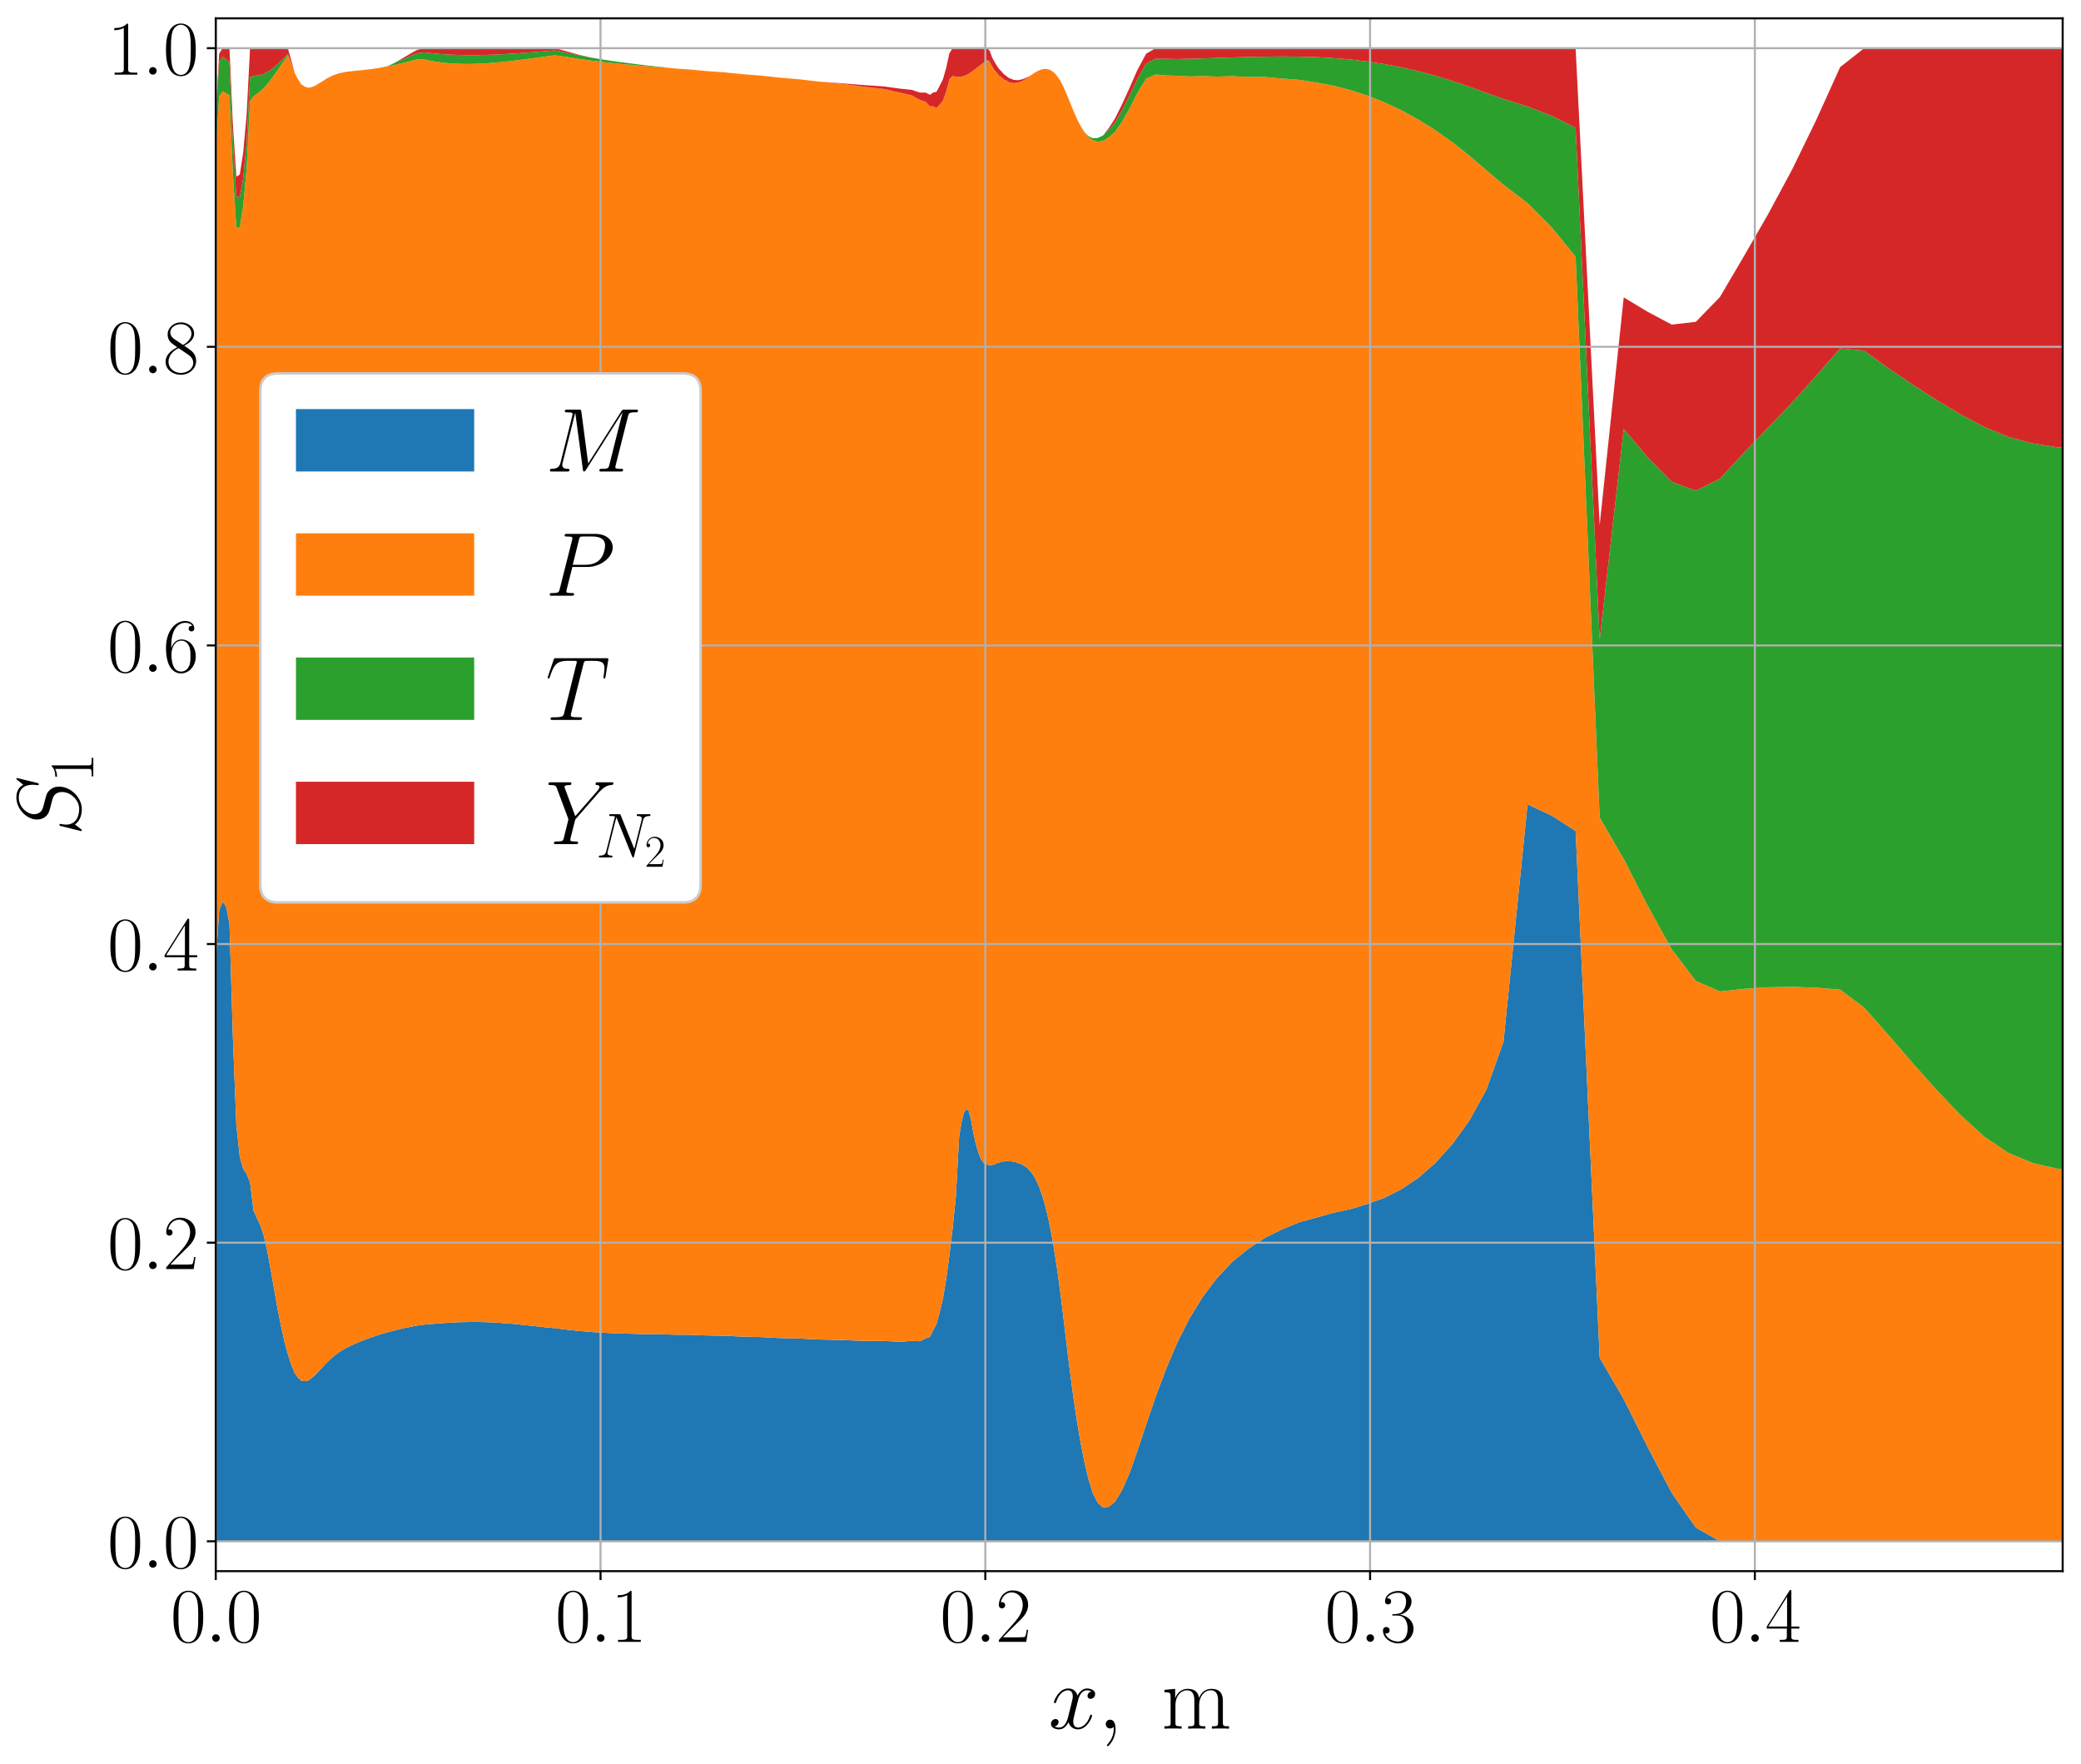 <?xml version="1.0" encoding="utf-8" standalone="no"?>
<!DOCTYPE svg PUBLIC "-//W3C//DTD SVG 1.1//EN"
  "http://www.w3.org/Graphics/SVG/1.1/DTD/svg11.dtd">
<svg xmlns:xlink="http://www.w3.org/1999/xlink" width="817.341pt" height="692.806pt" viewBox="0 0 817.341 692.806" xmlns="http://www.w3.org/2000/svg" version="1.1">
 <defs>
  <style type="text/css">*{stroke-linejoin: round; stroke-linecap: butt}</style>
 </defs>
 <g id="figure_1">
  <g id="patch_1">
   <path d="M 0 692.806 
L 817.341 692.806 
L 817.341 0 
L 0 0 
z
" style="fill: #ffffff"/>
  </g>
  <g id="axes_1">
   <g id="patch_2">
    <path d="M 84.741 617.04 
L 810.141 617.04 
L 810.141 7.2 
L 84.741 7.2 
z
" style="fill: #ffffff"/>
   </g>
   <g id="PolyCollection_1">
    <path d="M 9.178 602.845 
L 9.178 605.312 
L 29.717 605.312 
L 44.711 605.312 
L 55.657 605.312 
L 63.648 605.312 
L 69.482 605.312 
L 73.741 605.312 
L 76.852 605.312 
L 79.125 605.312 
L 80.785 605.312 
L 82.111 605.312 
L 83.426 605.312 
L 84.741 605.312 
L 86.088 605.312 
L 87.435 605.312 
L 88.782 605.312 
L 90.13 605.312 
L 91.477 605.312 
L 92.824 605.312 
L 94.171 605.312 
L 95.519 605.312 
L 96.866 605.312 
L 98.213 605.312 
L 99.56 605.312 
L 100.908 605.312 
L 102.255 605.312 
L 103.602 605.312 
L 104.949 605.312 
L 106.297 605.312 
L 107.644 605.312 
L 108.991 605.312 
L 110.339 605.312 
L 111.686 605.312 
L 113.033 605.312 
L 114.38 605.312 
L 115.728 605.312 
L 117.075 605.312 
L 118.422 605.312 
L 119.769 605.312 
L 121.117 605.312 
L 122.464 605.312 
L 123.811 605.312 
L 125.158 605.312 
L 126.506 605.312 
L 127.853 605.312 
L 129.2 605.312 
L 130.547 605.312 
L 131.895 605.312 
L 133.276 605.312 
L 134.706 605.312 
L 136.188 605.312 
L 137.725 605.312 
L 139.318 605.312 
L 140.971 605.312 
L 142.684 605.312 
L 144.461 605.312 
L 146.303 605.312 
L 148.213 605.312 
L 150.192 605.312 
L 152.243 605.312 
L 154.37 605.312 
L 156.577 605.312 
L 158.863 605.312 
L 161.234 605.312 
L 163.693 605.312 
L 166.241 605.312 
L 168.884 605.312 
L 171.623 605.312 
L 174.463 605.312 
L 177.409 605.312 
L 180.463 605.312 
L 183.628 605.312 
L 186.911 605.312 
L 190.314 605.312 
L 193.843 605.312 
L 197.501 605.312 
L 201.294 605.312 
L 205.227 605.312 
L 209.305 605.312 
L 213.532 605.312 
L 217.916 605.312 
L 222.461 605.312 
L 227.174 605.312 
L 232.06 605.312 
L 237.126 605.312 
L 242.379 605.312 
L 247.825 605.312 
L 253.443 605.312 
L 259.223 605.312 
L 265.216 605.312 
L 271.43 605.312 
L 277.873 605.312 
L 284.553 605.312 
L 291.48 605.312 
L 298.662 605.312 
L 306.108 605.312 
L 313.83 605.312 
L 321.836 605.312 
L 330.137 605.312 
L 338.744 605.312 
L 347.241 605.312 
L 353.582 605.312 
L 358.098 605.312 
L 361.315 605.312 
L 363.606 605.312 
L 365.239 605.312 
L 366.523 605.312 
L 367.795 605.312 
L 369.068 605.312 
L 370.34 605.312 
L 371.612 605.312 
L 372.885 605.312 
L 374.157 605.312 
L 375.43 605.312 
L 376.702 605.312 
L 377.63 605.312 
L 378.558 605.312 
L 379.486 605.312 
L 380.414 605.312 
L 381.341 605.312 
L 382.269 605.312 
L 383.197 605.312 
L 384.125 605.312 
L 385.053 605.312 
L 385.981 605.312 
L 386.909 605.312 
L 387.837 605.312 
L 388.765 605.312 
L 389.693 605.312 
L 390.62 605.312 
L 391.548 605.312 
L 392.476 605.312 
L 393.404 605.312 
L 394.332 605.312 
L 395.26 605.312 
L 396.188 605.312 
L 397.116 605.312 
L 398.044 605.312 
L 398.971 605.312 
L 399.899 605.312 
L 400.827 605.312 
L 401.755 605.312 
L 402.683 605.312 
L 403.611 605.312 
L 404.539 605.312 
L 405.467 605.312 
L 406.395 605.312 
L 407.323 605.312 
L 408.25 605.312 
L 409.178 605.312 
L 410.106 605.312 
L 411.034 605.312 
L 411.962 605.312 
L 412.89 605.312 
L 413.818 605.312 
L 414.746 605.312 
L 415.674 605.312 
L 416.601 605.312 
L 417.529 605.312 
L 418.467 605.312 
L 419.462 605.312 
L 420.545 605.312 
L 421.713 605.312 
L 422.981 605.312 
L 424.358 605.312 
L 425.85 605.312 
L 427.469 605.312 
L 429.23 605.312 
L 431.144 605.312 
L 433.225 605.312 
L 435.488 605.312 
L 437.951 605.312 
L 440.632 605.312 
L 443.549 605.312 
L 446.722 605.312 
L 450.174 605.312 
L 453.926 605.312 
L 458.003 605.312 
L 462.426 605.312 
L 467.217 605.312 
L 472.396 605.312 
L 477.975 605.312 
L 483.958 605.312 
L 490.325 605.312 
L 496.978 605.312 
L 503.659 605.312 
L 510.34 605.312 
L 517.021 605.312 
L 523.702 605.312 
L 530.383 605.312 
L 537.063 605.312 
L 543.744 605.312 
L 550.425 605.312 
L 557.106 605.312 
L 563.787 605.312 
L 570.468 605.312 
L 577.148 605.312 
L 583.829 605.312 
L 590.51 605.312 
L 599.955 605.312 
L 609.401 605.312 
L 618.846 605.312 
L 628.291 605.312 
L 637.737 605.312 
L 647.182 605.312 
L 656.627 605.312 
L 666.073 605.312 
L 675.518 605.312 
L 684.963 605.312 
L 694.409 605.312 
L 703.854 605.312 
L 713.299 605.312 
L 722.744 605.312 
L 732.19 605.312 
L 741.635 605.312 
L 751.08 605.312 
L 760.526 605.312 
L 769.971 605.312 
L 779.416 605.312 
L 788.862 605.312 
L 798.307 605.312 
L 807.752 605.312 
L 817.198 605.312 
L 817.198 605.312 
L 817.198 605.312 
L 807.752 605.312 
L 798.307 605.312 
L 788.862 605.312 
L 779.416 605.312 
L 769.971 605.312 
L 760.526 605.312 
L 751.08 605.312 
L 741.635 605.312 
L 732.19 605.312 
L 722.744 605.312 
L 713.299 605.312 
L 703.854 605.312 
L 694.409 605.312 
L 684.963 605.312 
L 675.518 605.312 
L 666.073 599.949 
L 656.627 586.364 
L 647.182 568.354 
L 637.737 549.477 
L 628.291 533.179 
L 618.846 326.341 
L 609.401 320.28 
L 599.955 315.891 
L 590.51 409.109 
L 583.829 427.849 
L 577.148 439.995 
L 570.468 449.271 
L 563.787 456.687 
L 557.106 462.532 
L 550.425 467.026 
L 543.744 470.422 
L 537.063 472.827 
L 530.383 474.861 
L 523.702 476.289 
L 517.021 478.177 
L 510.34 479.985 
L 503.659 482.76 
L 496.978 486.024 
L 490.325 490.425 
L 483.958 495.58 
L 477.975 501.934 
L 472.396 509.272 
L 467.217 517.717 
L 462.426 527.172 
L 458.003 537.581 
L 453.926 548.421 
L 450.174 559.419 
L 446.722 569.808 
L 443.549 578.774 
L 440.632 585.327 
L 437.951 589.752 
L 435.488 591.771 
L 433.225 592.044 
L 431.144 590.168 
L 429.23 586.432 
L 427.469 580.756 
L 425.85 573.858 
L 424.358 566.2 
L 422.981 558.092 
L 421.713 549.634 
L 420.545 541 
L 419.462 532.437 
L 418.467 524.137 
L 417.529 516.224 
L 416.601 508.793 
L 415.674 501.825 
L 414.746 495.419 
L 413.818 489.571 
L 412.89 484.334 
L 411.962 479.673 
L 411.034 475.621 
L 410.106 472.084 
L 409.178 469.058 
L 408.25 466.464 
L 407.323 464.281 
L 406.395 462.48 
L 405.467 460.986 
L 404.539 459.814 
L 403.611 458.857 
L 402.683 458.121 
L 401.755 457.558 
L 400.827 457.077 
L 399.899 456.791 
L 398.971 456.428 
L 398.044 456.34 
L 397.116 456.032 
L 396.188 456.125 
L 395.26 455.886 
L 394.332 456.2 
L 393.404 456.117 
L 392.476 456.667 
L 391.548 456.78 
L 390.62 457.398 
L 389.693 457.466 
L 388.765 457.647 
L 387.837 457.325 
L 386.909 457.337 
L 385.981 456.218 
L 385.053 454.745 
L 384.125 452.198 
L 383.197 448.98 
L 382.269 444.783 
L 381.341 439.589 
L 380.414 436.133 
L 379.486 435.709 
L 378.558 436.951 
L 377.63 440.842 
L 376.702 446.519 
L 375.43 469.877 
L 374.157 482.397 
L 372.885 493.069 
L 371.612 502.399 
L 370.34 510.048 
L 369.068 515.334 
L 367.795 520.076 
L 366.523 522.355 
L 365.239 525.017 
L 363.606 525.555 
L 361.315 526.752 
L 358.098 526.617 
L 353.582 526.943 
L 347.241 526.642 
L 338.744 526.585 
L 330.137 526.236 
L 321.836 526.059 
L 313.83 525.676 
L 306.108 525.478 
L 298.662 525.091 
L 291.48 524.92 
L 284.553 524.583 
L 277.873 524.472 
L 271.43 524.224 
L 265.216 524.173 
L 259.223 524.002 
L 253.443 523.957 
L 247.825 523.794 
L 242.379 523.661 
L 237.126 523.406 
L 232.06 523.1 
L 227.174 522.678 
L 222.461 522.175 
L 217.916 521.611 
L 213.532 521.186 
L 209.305 520.723 
L 205.227 520.309 
L 201.294 519.896 
L 197.501 519.609 
L 193.843 519.338 
L 190.314 519.235 
L 186.911 519.139 
L 183.628 519.201 
L 180.463 519.259 
L 177.409 519.43 
L 174.463 519.588 
L 171.623 519.811 
L 168.884 520.02 
L 166.241 520.267 
L 163.693 520.616 
L 161.234 521.09 
L 158.863 521.575 
L 156.577 522.096 
L 154.37 522.638 
L 152.243 523.21 
L 150.192 523.805 
L 148.213 524.425 
L 146.303 525.059 
L 144.461 525.718 
L 142.684 526.376 
L 140.971 527.072 
L 139.318 527.754 
L 137.725 528.509 
L 136.188 529.244 
L 134.706 530.109 
L 133.276 530.959 
L 131.895 532.012 
L 130.547 533.056 
L 129.2 534.351 
L 127.853 535.613 
L 126.506 537.111 
L 125.158 538.49 
L 123.811 539.978 
L 122.464 541.126 
L 121.117 542.131 
L 119.769 542.411 
L 118.422 542.303 
L 117.075 541.121 
L 115.728 539.212 
L 114.38 535.927 
L 113.033 531.671 
L 111.686 526.736 
L 110.339 520.683 
L 108.991 513.819 
L 107.644 506.183 
L 106.297 498.542 
L 104.949 491.247 
L 103.602 485.34 
L 102.255 481.258 
L 100.908 478.401 
L 99.56 475.354 
L 98.213 464.371 
L 96.866 461.032 
L 95.519 459.014 
L 94.171 454.29 
L 92.824 441.773 
L 91.477 407.568 
L 90.13 362.746 
L 88.782 355.914 
L 87.435 354.155 
L 86.088 357.396 
L 84.741 378.498 
L 83.426 416.64 
L 82.111 503.638 
L 80.785 535.035 
L 79.125 553.267 
L 76.852 567.173 
L 73.741 577.9 
L 69.482 586.255 
L 63.648 592.564 
L 55.657 597.034 
L 44.711 600.115 
L 29.717 601.95 
L 9.178 602.845 
z
" clip-path="url(#p5d278a4b2b)" style="fill: #1f77b4"/>
   </g>
   <g id="PolyCollection_2">
    <path d="M 9.178 35.972 
L 9.178 602.845 
L 29.717 601.95 
L 44.711 600.115 
L 55.657 597.034 
L 63.648 592.564 
L 69.482 586.255 
L 73.741 577.9 
L 76.852 567.173 
L 79.125 553.267 
L 80.785 535.035 
L 82.111 503.638 
L 83.426 416.64 
L 84.741 378.498 
L 86.088 357.396 
L 87.435 354.155 
L 88.782 355.914 
L 90.13 362.746 
L 91.477 407.568 
L 92.824 441.773 
L 94.171 454.29 
L 95.519 459.014 
L 96.866 461.032 
L 98.213 464.371 
L 99.56 475.354 
L 100.908 478.401 
L 102.255 481.258 
L 103.602 485.34 
L 104.949 491.247 
L 106.297 498.542 
L 107.644 506.183 
L 108.991 513.819 
L 110.339 520.683 
L 111.686 526.736 
L 113.033 531.671 
L 114.38 535.927 
L 115.728 539.212 
L 117.075 541.121 
L 118.422 542.303 
L 119.769 542.411 
L 121.117 542.131 
L 122.464 541.126 
L 123.811 539.978 
L 125.158 538.49 
L 126.506 537.111 
L 127.853 535.613 
L 129.2 534.351 
L 130.547 533.056 
L 131.895 532.012 
L 133.276 530.959 
L 134.706 530.109 
L 136.188 529.244 
L 137.725 528.509 
L 139.318 527.754 
L 140.971 527.072 
L 142.684 526.376 
L 144.461 525.718 
L 146.303 525.059 
L 148.213 524.425 
L 150.192 523.805 
L 152.243 523.21 
L 154.37 522.638 
L 156.577 522.096 
L 158.863 521.575 
L 161.234 521.09 
L 163.693 520.616 
L 166.241 520.267 
L 168.884 520.02 
L 171.623 519.811 
L 174.463 519.588 
L 177.409 519.43 
L 180.463 519.259 
L 183.628 519.201 
L 186.911 519.139 
L 190.314 519.235 
L 193.843 519.338 
L 197.501 519.609 
L 201.294 519.896 
L 205.227 520.309 
L 209.305 520.723 
L 213.532 521.186 
L 217.916 521.611 
L 222.461 522.175 
L 227.174 522.678 
L 232.06 523.1 
L 237.126 523.406 
L 242.379 523.661 
L 247.825 523.794 
L 253.443 523.957 
L 259.223 524.002 
L 265.216 524.173 
L 271.43 524.224 
L 277.873 524.472 
L 284.553 524.583 
L 291.48 524.92 
L 298.662 525.091 
L 306.108 525.478 
L 313.83 525.676 
L 321.836 526.059 
L 330.137 526.236 
L 338.744 526.585 
L 347.241 526.642 
L 353.582 526.943 
L 358.098 526.617 
L 361.315 526.752 
L 363.606 525.555 
L 365.239 525.017 
L 366.523 522.355 
L 367.795 520.076 
L 369.068 515.334 
L 370.34 510.048 
L 371.612 502.399 
L 372.885 493.069 
L 374.157 482.397 
L 375.43 469.877 
L 376.702 446.519 
L 377.63 440.842 
L 378.558 436.951 
L 379.486 435.709 
L 380.414 436.133 
L 381.341 439.589 
L 382.269 444.783 
L 383.197 448.98 
L 384.125 452.198 
L 385.053 454.745 
L 385.981 456.218 
L 386.909 457.337 
L 387.837 457.325 
L 388.765 457.647 
L 389.693 457.466 
L 390.62 457.398 
L 391.548 456.78 
L 392.476 456.667 
L 393.404 456.117 
L 394.332 456.2 
L 395.26 455.886 
L 396.188 456.125 
L 397.116 456.032 
L 398.044 456.34 
L 398.971 456.428 
L 399.899 456.791 
L 400.827 457.077 
L 401.755 457.558 
L 402.683 458.121 
L 403.611 458.857 
L 404.539 459.814 
L 405.467 460.986 
L 406.395 462.48 
L 407.323 464.281 
L 408.25 466.464 
L 409.178 469.058 
L 410.106 472.084 
L 411.034 475.621 
L 411.962 479.673 
L 412.89 484.334 
L 413.818 489.571 
L 414.746 495.419 
L 415.674 501.825 
L 416.601 508.793 
L 417.529 516.224 
L 418.467 524.137 
L 419.462 532.437 
L 420.545 541 
L 421.713 549.634 
L 422.981 558.092 
L 424.358 566.2 
L 425.85 573.858 
L 427.469 580.756 
L 429.23 586.432 
L 431.144 590.168 
L 433.225 592.044 
L 435.488 591.771 
L 437.951 589.752 
L 440.632 585.327 
L 443.549 578.774 
L 446.722 569.808 
L 450.174 559.419 
L 453.926 548.421 
L 458.003 537.581 
L 462.426 527.172 
L 467.217 517.717 
L 472.396 509.272 
L 477.975 501.934 
L 483.958 495.58 
L 490.325 490.425 
L 496.978 486.024 
L 503.659 482.76 
L 510.34 479.985 
L 517.021 478.177 
L 523.702 476.289 
L 530.383 474.861 
L 537.063 472.827 
L 543.744 470.422 
L 550.425 467.026 
L 557.106 462.532 
L 563.787 456.687 
L 570.468 449.271 
L 577.148 439.995 
L 583.829 427.849 
L 590.51 409.109 
L 599.955 315.891 
L 609.401 320.28 
L 618.846 326.341 
L 628.291 533.179 
L 637.737 549.477 
L 647.182 568.354 
L 656.627 586.364 
L 666.073 599.949 
L 675.518 605.312 
L 684.963 605.312 
L 694.409 605.312 
L 703.854 605.312 
L 713.299 605.312 
L 722.744 605.312 
L 732.19 605.312 
L 741.635 605.312 
L 751.08 605.312 
L 760.526 605.312 
L 769.971 605.312 
L 779.416 605.312 
L 788.862 605.312 
L 798.307 605.312 
L 807.752 605.312 
L 817.198 605.312 
L 817.198 459.842 
L 817.198 459.842 
L 807.752 458.929 
L 798.307 456.75 
L 788.862 452.807 
L 779.416 446.469 
L 769.971 437.848 
L 760.526 427.946 
L 751.08 417.322 
L 741.635 406.4 
L 732.19 395.726 
L 722.744 388.66 
L 713.299 387.86 
L 703.854 387.56 
L 694.409 387.706 
L 684.963 388.35 
L 675.518 389.377 
L 666.073 385.249 
L 656.627 372.857 
L 647.182 355.762 
L 637.737 337.326 
L 628.291 321.066 
L 618.846 100.802 
L 609.401 89.219 
L 599.955 79.746 
L 590.51 72.568 
L 583.829 66.898 
L 577.148 61.173 
L 570.468 55.879 
L 563.787 51.142 
L 557.106 46.969 
L 550.425 43.32 
L 543.744 40.178 
L 537.063 37.52 
L 530.383 35.392 
L 523.702 33.64 
L 517.021 32.43 
L 510.34 31.359 
L 503.659 30.868 
L 496.978 30.258 
L 490.325 30.234 
L 483.958 29.923 
L 477.975 30.091 
L 472.396 29.887 
L 467.217 30.026 
L 462.426 29.758 
L 458.003 29.644 
L 453.926 29.25 
L 450.174 30.91 
L 446.722 36.563 
L 443.549 42.795 
L 440.632 47.901 
L 437.951 51.768 
L 435.488 53.969 
L 433.225 55.358 
L 431.144 55.633 
L 429.23 55.109 
L 427.469 53.704 
L 425.85 51.765 
L 424.358 49.375 
L 422.981 46.677 
L 421.713 43.771 
L 420.545 40.898 
L 419.462 38.254 
L 418.467 35.878 
L 417.529 33.77 
L 416.601 31.986 
L 415.674 30.521 
L 414.746 29.337 
L 413.818 28.388 
L 412.89 27.709 
L 411.962 27.264 
L 411.034 27.083 
L 410.106 27.082 
L 409.178 27.269 
L 408.25 27.58 
L 407.323 28.014 
L 406.395 28.564 
L 405.467 29.167 
L 404.539 29.844 
L 403.611 30.493 
L 402.683 31.121 
L 401.755 31.683 
L 400.827 32.092 
L 399.899 32.466 
L 398.971 32.544 
L 398.044 32.675 
L 397.116 32.378 
L 396.188 32.266 
L 395.26 31.608 
L 394.332 31.275 
L 393.404 30.325 
L 392.476 29.787 
L 391.548 28.609 
L 390.62 27.754 
L 389.693 26.199 
L 388.765 24.641 
L 387.837 23.548 
L 386.909 24.74 
L 385.981 24.804 
L 385.053 25.864 
L 384.125 26.263 
L 383.197 27.023 
L 382.269 27.712 
L 381.341 28.379 
L 380.414 28.997 
L 379.486 29.503 
L 378.558 29.857 
L 377.63 30.061 
L 376.702 30.127 
L 375.43 30.172 
L 374.157 29.785 
L 372.885 31.123 
L 371.612 36.009 
L 370.34 39.552 
L 369.068 41.09 
L 367.795 42.456 
L 366.523 41.728 
L 365.239 41.755 
L 363.606 40 
L 361.315 39.255 
L 358.098 37.455 
L 353.582 36.426 
L 347.241 34.963 
L 338.744 33.998 
L 330.137 32.854 
L 321.836 32.067 
L 313.83 31.128 
L 306.108 30.485 
L 298.662 29.671 
L 291.48 29.124 
L 284.553 28.412 
L 277.873 27.941 
L 271.43 27.329 
L 265.216 26.913 
L 259.223 26.38 
L 253.443 25.969 
L 247.825 25.456 
L 242.379 24.973 
L 237.126 24.4 
L 232.06 23.78 
L 227.174 23.095 
L 222.461 22.333 
L 217.916 21.726 
L 213.532 22.309 
L 209.305 22.874 
L 205.227 23.41 
L 201.294 23.89 
L 197.501 24.316 
L 193.843 24.652 
L 190.314 24.915 
L 186.911 25.064 
L 183.628 25.132 
L 180.463 25.073 
L 177.409 24.927 
L 174.463 24.659 
L 171.623 24.298 
L 168.884 23.825 
L 166.241 23.267 
L 163.693 23.353 
L 161.234 23.997 
L 158.863 24.588 
L 156.577 25.132 
L 154.37 25.625 
L 152.243 26.063 
L 150.192 26.448 
L 148.213 26.78 
L 146.303 27.058 
L 144.461 27.3 
L 142.684 27.489 
L 140.971 27.677 
L 139.318 27.817 
L 137.725 28.011 
L 136.188 28.172 
L 134.706 28.459 
L 133.276 28.73 
L 131.895 29.206 
L 130.547 29.68 
L 129.2 30.404 
L 127.853 31.102 
L 126.506 32.014 
L 125.158 32.809 
L 123.811 33.661 
L 122.464 34.173 
L 121.117 34.468 
L 119.769 34.045 
L 118.422 33.169 
L 117.075 31.238 
L 115.728 28.588 
L 114.38 24.628 
L 113.033 21.721 
L 111.686 23.672 
L 110.339 25.661 
L 108.991 27.633 
L 107.644 29.566 
L 106.297 31.374 
L 104.949 33.053 
L 103.602 34.533 
L 102.255 35.799 
L 100.908 36.838 
L 99.56 37.826 
L 98.213 39.714 
L 96.866 66.13 
L 95.519 80.889 
L 94.171 89.112 
L 92.824 89.483 
L 91.477 68.262 
L 90.13 37.432 
L 88.782 36.653 
L 87.435 35.814 
L 86.088 37.869 
L 84.741 59.783 
L 83.426 98.278 
L 82.111 33.361 
L 80.785 33.292 
L 79.125 32.052 
L 76.852 32.406 
L 73.741 30.992 
L 69.482 32.081 
L 63.648 34.028 
L 55.657 35.076 
L 44.711 35.65 
L 29.717 35.86 
L 9.178 35.972 
z
" clip-path="url(#p5d278a4b2b)" style="fill: #ff7f0e"/>
   </g>
   <g id="PolyCollection_3">
    <path d="M 9.178 27.591 
L 9.178 35.972 
L 29.717 35.86 
L 44.711 35.65 
L 55.657 35.076 
L 63.648 34.028 
L 69.482 32.081 
L 73.741 30.992 
L 76.852 32.406 
L 79.125 32.052 
L 80.785 33.292 
L 82.111 33.361 
L 83.426 98.278 
L 84.741 59.783 
L 86.088 37.869 
L 87.435 35.814 
L 88.782 36.653 
L 90.13 37.432 
L 91.477 68.262 
L 92.824 89.483 
L 94.171 89.112 
L 95.519 80.889 
L 96.866 66.13 
L 98.213 39.714 
L 99.56 37.826 
L 100.908 36.838 
L 102.255 35.799 
L 103.602 34.533 
L 104.949 33.053 
L 106.297 31.374 
L 107.644 29.566 
L 108.991 27.633 
L 110.339 25.661 
L 111.686 23.672 
L 113.033 21.721 
L 114.38 24.628 
L 115.728 28.588 
L 117.075 31.238 
L 118.422 33.169 
L 119.769 34.045 
L 121.117 34.468 
L 122.464 34.173 
L 123.811 33.661 
L 125.158 32.809 
L 126.506 32.014 
L 127.853 31.102 
L 129.2 30.404 
L 130.547 29.68 
L 131.895 29.206 
L 133.276 28.73 
L 134.706 28.459 
L 136.188 28.172 
L 137.725 28.011 
L 139.318 27.817 
L 140.971 27.677 
L 142.684 27.489 
L 144.461 27.3 
L 146.303 27.058 
L 148.213 26.78 
L 150.192 26.448 
L 152.243 26.063 
L 154.37 25.625 
L 156.577 25.132 
L 158.863 24.588 
L 161.234 23.997 
L 163.693 23.353 
L 166.241 23.267 
L 168.884 23.825 
L 171.623 24.298 
L 174.463 24.659 
L 177.409 24.927 
L 180.463 25.073 
L 183.628 25.132 
L 186.911 25.064 
L 190.314 24.915 
L 193.843 24.652 
L 197.501 24.316 
L 201.294 23.89 
L 205.227 23.41 
L 209.305 22.874 
L 213.532 22.309 
L 217.916 21.726 
L 222.461 22.333 
L 227.174 23.095 
L 232.06 23.78 
L 237.126 24.4 
L 242.379 24.973 
L 247.825 25.456 
L 253.443 25.969 
L 259.223 26.38 
L 265.216 26.913 
L 271.43 27.329 
L 277.873 27.941 
L 284.553 28.412 
L 291.48 29.124 
L 298.662 29.671 
L 306.108 30.485 
L 313.83 31.128 
L 321.836 32.067 
L 330.137 32.854 
L 338.744 33.998 
L 347.241 34.963 
L 353.582 36.426 
L 358.098 37.455 
L 361.315 39.255 
L 363.606 40 
L 365.239 41.755 
L 366.523 41.728 
L 367.795 42.456 
L 369.068 41.09 
L 370.34 39.552 
L 371.612 36.009 
L 372.885 31.123 
L 374.157 29.785 
L 375.43 30.172 
L 376.702 30.127 
L 377.63 30.061 
L 378.558 29.857 
L 379.486 29.503 
L 380.414 28.997 
L 381.341 28.379 
L 382.269 27.712 
L 383.197 27.023 
L 384.125 26.263 
L 385.053 25.864 
L 385.981 24.804 
L 386.909 24.74 
L 387.837 23.548 
L 388.765 24.641 
L 389.693 26.199 
L 390.62 27.754 
L 391.548 28.609 
L 392.476 29.787 
L 393.404 30.325 
L 394.332 31.275 
L 395.26 31.608 
L 396.188 32.266 
L 397.116 32.378 
L 398.044 32.675 
L 398.971 32.544 
L 399.899 32.466 
L 400.827 32.092 
L 401.755 31.683 
L 402.683 31.121 
L 403.611 30.493 
L 404.539 29.844 
L 405.467 29.167 
L 406.395 28.564 
L 407.323 28.014 
L 408.25 27.58 
L 409.178 27.269 
L 410.106 27.082 
L 411.034 27.083 
L 411.962 27.264 
L 412.89 27.709 
L 413.818 28.388 
L 414.746 29.337 
L 415.674 30.521 
L 416.601 31.986 
L 417.529 33.77 
L 418.467 35.878 
L 419.462 38.254 
L 420.545 40.898 
L 421.713 43.771 
L 422.981 46.677 
L 424.358 49.375 
L 425.85 51.765 
L 427.469 53.704 
L 429.23 55.109 
L 431.144 55.633 
L 433.225 55.358 
L 435.488 53.969 
L 437.951 51.768 
L 440.632 47.901 
L 443.549 42.795 
L 446.722 36.563 
L 450.174 30.91 
L 453.926 29.25 
L 458.003 29.644 
L 462.426 29.758 
L 467.217 30.026 
L 472.396 29.887 
L 477.975 30.091 
L 483.958 29.923 
L 490.325 30.234 
L 496.978 30.258 
L 503.659 30.868 
L 510.34 31.359 
L 517.021 32.43 
L 523.702 33.64 
L 530.383 35.392 
L 537.063 37.52 
L 543.744 40.178 
L 550.425 43.32 
L 557.106 46.969 
L 563.787 51.142 
L 570.468 55.879 
L 577.148 61.173 
L 583.829 66.898 
L 590.51 72.568 
L 599.955 79.746 
L 609.401 89.219 
L 618.846 100.802 
L 628.291 321.066 
L 637.737 337.326 
L 647.182 355.762 
L 656.627 372.857 
L 666.073 385.249 
L 675.518 389.377 
L 684.963 388.35 
L 694.409 387.706 
L 703.854 387.56 
L 713.299 387.86 
L 722.744 388.66 
L 732.19 395.726 
L 741.635 406.4 
L 751.08 417.322 
L 760.526 427.946 
L 769.971 437.848 
L 779.416 446.469 
L 788.862 452.807 
L 798.307 456.75 
L 807.752 458.929 
L 817.198 459.842 
L 817.198 176.284 
L 817.198 176.284 
L 807.752 175.637 
L 798.307 174.144 
L 788.862 171.614 
L 779.416 167.727 
L 769.971 162.695 
L 760.526 157.051 
L 751.08 150.958 
L 741.635 144.596 
L 732.19 137.721 
L 722.744 136.856 
L 713.299 147.618 
L 703.854 158.128 
L 694.409 168.013 
L 684.963 177.769 
L 675.518 188.018 
L 666.073 192.703 
L 656.627 189.24 
L 647.182 179.622 
L 637.737 168.459 
L 628.291 251.204 
L 618.846 50.176 
L 609.401 45.443 
L 599.955 41.816 
L 590.51 38.882 
L 583.829 36.508 
L 577.148 34.061 
L 570.468 31.787 
L 563.787 29.753 
L 557.106 27.97 
L 550.425 26.45 
L 543.744 25.172 
L 537.063 24.155 
L 530.383 23.356 
L 523.702 22.816 
L 517.021 22.428 
L 510.34 22.265 
L 503.659 22.176 
L 496.978 22.256 
L 490.325 22.367 
L 483.958 22.575 
L 477.975 22.748 
L 472.396 22.964 
L 467.217 23.068 
L 462.426 23.19 
L 458.003 23.109 
L 453.926 23.08 
L 450.174 24.938 
L 446.722 31.031 
L 443.549 37.722 
L 440.632 43.463 
L 437.951 48.079 
L 435.488 51.075 
L 433.225 53.225 
L 431.144 54.181 
L 429.23 54.279 
L 427.469 53.412 
L 425.85 51.765 
L 424.358 49.375 
L 422.981 46.677 
L 421.713 43.771 
L 420.545 40.898 
L 419.462 38.254 
L 418.467 35.878 
L 417.529 33.77 
L 416.601 31.986 
L 415.674 30.521 
L 414.746 29.337 
L 413.818 28.388 
L 412.89 27.709 
L 411.962 27.264 
L 411.034 27.083 
L 410.106 27.082 
L 409.178 27.269 
L 408.25 27.58 
L 407.323 28.014 
L 406.395 28.564 
L 405.467 29.167 
L 404.539 29.844 
L 403.611 30.493 
L 402.683 31.121 
L 401.755 31.683 
L 400.827 32.092 
L 399.899 32.466 
L 398.971 32.544 
L 398.044 32.675 
L 397.116 32.378 
L 396.188 32.266 
L 395.26 31.608 
L 394.332 31.275 
L 393.404 30.325 
L 392.476 29.787 
L 391.548 28.609 
L 390.62 27.634 
L 389.693 26.142 
L 388.765 24.266 
L 387.837 23.507 
L 386.909 24.283 
L 385.981 24.804 
L 385.053 25.598 
L 384.125 26.263 
L 383.197 27.023 
L 382.269 27.712 
L 381.341 28.379 
L 380.414 28.997 
L 379.486 29.503 
L 378.558 29.857 
L 377.63 30.061 
L 376.702 30.127 
L 375.43 30.172 
L 374.157 29.785 
L 372.885 31.123 
L 371.612 36.009 
L 370.34 39.552 
L 369.068 41.09 
L 367.795 42.456 
L 366.523 41.728 
L 365.239 41.755 
L 363.606 40 
L 361.315 39.255 
L 358.098 37.455 
L 353.582 36.426 
L 347.241 34.963 
L 338.744 33.998 
L 330.137 32.854 
L 321.836 32.067 
L 313.83 31.128 
L 306.108 30.485 
L 298.662 29.671 
L 291.48 29.124 
L 284.553 28.412 
L 277.873 27.941 
L 271.43 27.329 
L 265.216 26.913 
L 259.223 26.243 
L 253.443 25.643 
L 247.825 24.92 
L 242.379 24.231 
L 237.126 23.434 
L 232.06 22.591 
L 227.174 21.667 
L 222.461 20.667 
L 217.916 19.813 
L 213.532 20.157 
L 209.305 20.485 
L 205.227 20.794 
L 201.294 21.062 
L 197.501 21.295 
L 193.843 21.465 
L 190.314 21.593 
L 186.911 21.646 
L 183.628 21.659 
L 180.463 21.595 
L 177.409 21.489 
L 174.463 21.315 
L 171.623 21.102 
L 168.884 20.836 
L 166.241 20.542 
L 163.693 20.954 
L 161.234 21.979 
L 158.863 22.998 
L 156.577 24.01 
L 154.37 25 
L 152.243 25.956 
L 150.192 26.448 
L 148.213 26.78 
L 146.303 27.058 
L 144.461 27.3 
L 142.684 27.489 
L 140.971 27.677 
L 139.318 27.817 
L 137.725 28.011 
L 136.188 28.172 
L 134.706 28.459 
L 133.276 28.73 
L 131.895 29.206 
L 130.547 29.68 
L 129.2 30.404 
L 127.853 31.102 
L 126.506 32.014 
L 125.158 32.809 
L 123.811 33.661 
L 122.464 34.173 
L 121.117 34.468 
L 119.769 34.045 
L 118.422 33.169 
L 117.075 31.238 
L 115.728 28.588 
L 114.38 24.628 
L 113.033 21.251 
L 111.686 22.578 
L 110.339 23.913 
L 108.991 25.201 
L 107.644 26.41 
L 106.297 27.465 
L 104.949 28.348 
L 103.602 29.005 
L 102.255 29.437 
L 100.908 29.663 
L 99.56 29.789 
L 98.213 30.301 
L 96.866 55.836 
L 95.519 69.901 
L 94.171 77.442 
L 92.824 77.172 
L 91.477 55.425 
L 90.13 24.356 
L 88.782 23.37 
L 87.435 22.355 
L 86.088 24.319 
L 84.741 46.416 
L 83.426 85.186 
L 82.111 21.035 
L 80.785 21.568 
L 79.125 20.695 
L 76.852 21.525 
L 73.741 20.587 
L 69.482 22.188 
L 63.648 24.62 
L 55.657 26.072 
L 44.711 26.956 
L 29.717 27.374 
L 9.178 27.591 
z
" clip-path="url(#p5d278a4b2b)" style="fill: #2ca02c"/>
   </g>
   <g id="PolyCollection_4">
    <path d="M 9.178 25.486 
L 9.178 27.591 
L 29.717 27.374 
L 44.711 26.956 
L 55.657 26.072 
L 63.648 24.62 
L 69.482 22.188 
L 73.741 20.587 
L 76.852 21.525 
L 79.125 20.695 
L 80.785 21.568 
L 82.111 21.035 
L 83.426 85.186 
L 84.741 46.416 
L 86.088 24.319 
L 87.435 22.355 
L 88.782 23.37 
L 90.13 24.356 
L 91.477 55.425 
L 92.824 77.172 
L 94.171 77.442 
L 95.519 69.901 
L 96.866 55.836 
L 98.213 30.301 
L 99.56 29.789 
L 100.908 29.663 
L 102.255 29.437 
L 103.602 29.005 
L 104.949 28.348 
L 106.297 27.465 
L 107.644 26.41 
L 108.991 25.201 
L 110.339 23.913 
L 111.686 22.578 
L 113.033 21.251 
L 114.38 24.628 
L 115.728 28.588 
L 117.075 31.238 
L 118.422 33.169 
L 119.769 34.045 
L 121.117 34.468 
L 122.464 34.173 
L 123.811 33.661 
L 125.158 32.809 
L 126.506 32.014 
L 127.853 31.102 
L 129.2 30.404 
L 130.547 29.68 
L 131.895 29.206 
L 133.276 28.73 
L 134.706 28.459 
L 136.188 28.172 
L 137.725 28.011 
L 139.318 27.817 
L 140.971 27.677 
L 142.684 27.489 
L 144.461 27.3 
L 146.303 27.058 
L 148.213 26.78 
L 150.192 26.448 
L 152.243 25.956 
L 154.37 25 
L 156.577 24.01 
L 158.863 22.998 
L 161.234 21.979 
L 163.693 20.954 
L 166.241 20.542 
L 168.884 20.836 
L 171.623 21.102 
L 174.463 21.315 
L 177.409 21.489 
L 180.463 21.595 
L 183.628 21.659 
L 186.911 21.646 
L 190.314 21.593 
L 193.843 21.465 
L 197.501 21.295 
L 201.294 21.062 
L 205.227 20.794 
L 209.305 20.485 
L 213.532 20.157 
L 217.916 19.813 
L 222.461 20.667 
L 227.174 21.667 
L 232.06 22.591 
L 237.126 23.434 
L 242.379 24.231 
L 247.825 24.92 
L 253.443 25.643 
L 259.223 26.243 
L 265.216 26.913 
L 271.43 27.329 
L 277.873 27.941 
L 284.553 28.412 
L 291.48 29.124 
L 298.662 29.671 
L 306.108 30.485 
L 313.83 31.128 
L 321.836 32.067 
L 330.137 32.854 
L 338.744 33.998 
L 347.241 34.963 
L 353.582 36.426 
L 358.098 37.455 
L 361.315 39.255 
L 363.606 40 
L 365.239 41.755 
L 366.523 41.728 
L 367.795 42.456 
L 369.068 41.09 
L 370.34 39.552 
L 371.612 36.009 
L 372.885 31.123 
L 374.157 29.785 
L 375.43 30.172 
L 376.702 30.127 
L 377.63 30.061 
L 378.558 29.857 
L 379.486 29.503 
L 380.414 28.997 
L 381.341 28.379 
L 382.269 27.712 
L 383.197 27.023 
L 384.125 26.263 
L 385.053 25.598 
L 385.981 24.804 
L 386.909 24.283 
L 387.837 23.507 
L 388.765 24.266 
L 389.693 26.142 
L 390.62 27.634 
L 391.548 28.609 
L 392.476 29.787 
L 393.404 30.325 
L 394.332 31.275 
L 395.26 31.608 
L 396.188 32.266 
L 397.116 32.378 
L 398.044 32.675 
L 398.971 32.544 
L 399.899 32.466 
L 400.827 32.092 
L 401.755 31.683 
L 402.683 31.121 
L 403.611 30.493 
L 404.539 29.844 
L 405.467 29.167 
L 406.395 28.564 
L 407.323 28.014 
L 408.25 27.58 
L 409.178 27.269 
L 410.106 27.082 
L 411.034 27.083 
L 411.962 27.264 
L 412.89 27.709 
L 413.818 28.388 
L 414.746 29.337 
L 415.674 30.521 
L 416.601 31.986 
L 417.529 33.77 
L 418.467 35.878 
L 419.462 38.254 
L 420.545 40.898 
L 421.713 43.771 
L 422.981 46.677 
L 424.358 49.375 
L 425.85 51.765 
L 427.469 53.412 
L 429.23 54.279 
L 431.144 54.181 
L 433.225 53.225 
L 435.488 51.075 
L 437.951 48.079 
L 440.632 43.463 
L 443.549 37.722 
L 446.722 31.031 
L 450.174 24.938 
L 453.926 23.08 
L 458.003 23.109 
L 462.426 23.19 
L 467.217 23.068 
L 472.396 22.964 
L 477.975 22.748 
L 483.958 22.575 
L 490.325 22.367 
L 496.978 22.256 
L 503.659 22.176 
L 510.34 22.265 
L 517.021 22.428 
L 523.702 22.816 
L 530.383 23.356 
L 537.063 24.155 
L 543.744 25.172 
L 550.425 26.45 
L 557.106 27.97 
L 563.787 29.753 
L 570.468 31.787 
L 577.148 34.061 
L 583.829 36.508 
L 590.51 38.882 
L 599.955 41.816 
L 609.401 45.443 
L 618.846 50.176 
L 628.291 251.204 
L 637.737 168.459 
L 647.182 179.622 
L 656.627 189.24 
L 666.073 192.703 
L 675.518 188.018 
L 684.963 177.769 
L 694.409 168.013 
L 703.854 158.128 
L 713.299 147.618 
L 722.744 136.856 
L 732.19 137.721 
L 741.635 144.596 
L 751.08 150.958 
L 760.526 157.051 
L 769.971 162.695 
L 779.416 167.727 
L 788.862 171.614 
L 798.307 174.144 
L 807.752 175.637 
L 817.198 176.284 
L 817.198 18.928 
L 817.198 18.928 
L 807.752 18.928 
L 798.307 18.928 
L 788.862 18.928 
L 779.416 18.928 
L 769.971 18.928 
L 760.526 18.928 
L 751.08 18.928 
L 741.635 18.928 
L 732.19 18.928 
L 722.744 26.358 
L 713.299 47.24 
L 703.854 66.63 
L 694.409 84.186 
L 684.963 100.597 
L 675.518 116.651 
L 666.073 126.38 
L 656.627 127.49 
L 647.182 122.477 
L 637.737 116.789 
L 628.291 206.199 
L 618.846 18.928 
L 609.401 18.928 
L 599.955 18.928 
L 590.51 18.928 
L 583.829 18.928 
L 577.148 18.928 
L 570.468 18.928 
L 563.787 18.928 
L 557.106 18.928 
L 550.425 18.928 
L 543.744 18.928 
L 537.063 18.928 
L 530.383 18.928 
L 523.702 18.928 
L 517.021 18.928 
L 510.34 18.928 
L 503.659 18.928 
L 496.978 18.928 
L 490.325 18.928 
L 483.958 18.928 
L 477.975 18.928 
L 472.396 18.928 
L 467.217 18.928 
L 462.426 18.928 
L 458.003 18.928 
L 453.926 18.928 
L 450.174 21.081 
L 446.722 27.487 
L 443.549 34.724 
L 440.632 41.097 
L 437.951 46.484 
L 435.488 50.322 
L 433.225 53.225 
L 431.144 54.181 
L 429.23 54.279 
L 427.469 53.412 
L 425.85 51.765 
L 424.358 49.375 
L 422.981 46.677 
L 421.713 43.771 
L 420.545 40.898 
L 419.462 38.254 
L 418.467 35.878 
L 417.529 33.77 
L 416.601 31.986 
L 415.674 30.521 
L 414.746 29.337 
L 413.818 28.388 
L 412.89 27.709 
L 411.962 27.264 
L 411.034 27.083 
L 410.106 27.082 
L 409.178 27.269 
L 408.25 27.58 
L 407.323 28.014 
L 406.395 28.564 
L 405.467 29.167 
L 404.539 29.808 
L 403.611 30.25 
L 402.683 30.68 
L 401.755 31.059 
L 400.827 31.299 
L 399.899 31.497 
L 398.971 31.426 
L 398.044 31.367 
L 397.116 30.938 
L 396.188 30.599 
L 395.26 29.823 
L 394.332 29.188 
L 393.404 28.125 
L 392.476 27.167 
L 391.548 25.858 
L 390.62 24.312 
L 389.693 22.621 
L 388.765 20.028 
L 387.837 18.928 
L 386.909 18.928 
L 385.981 18.928 
L 385.053 18.928 
L 384.125 18.928 
L 383.197 18.928 
L 382.269 18.928 
L 381.341 18.928 
L 380.414 18.928 
L 379.486 18.928 
L 378.558 18.928 
L 377.63 18.928 
L 376.702 18.928 
L 375.43 18.928 
L 374.157 18.928 
L 372.885 20.918 
L 371.612 26.69 
L 370.34 31.191 
L 369.068 33.731 
L 367.795 36.08 
L 366.523 36.334 
L 365.239 37.249 
L 363.606 36.376 
L 361.315 36.356 
L 358.098 35.3 
L 353.582 34.816 
L 347.241 33.949 
L 338.744 33.374 
L 330.137 32.685 
L 321.836 32.067 
L 313.83 31.128 
L 306.108 30.485 
L 298.662 29.671 
L 291.48 29.124 
L 284.553 28.412 
L 277.873 27.941 
L 271.43 27.329 
L 265.216 26.913 
L 259.223 26.243 
L 253.443 25.643 
L 247.825 24.92 
L 242.379 24.231 
L 237.126 23.434 
L 232.06 22.591 
L 227.174 21.454 
L 222.461 20.122 
L 217.916 18.928 
L 213.532 18.928 
L 209.305 18.928 
L 205.227 18.928 
L 201.294 18.928 
L 197.501 18.928 
L 193.843 18.928 
L 190.314 18.928 
L 186.911 18.928 
L 183.628 18.928 
L 180.463 18.928 
L 177.409 18.928 
L 174.463 18.928 
L 171.623 18.928 
L 168.884 18.928 
L 166.241 18.928 
L 163.693 19.67 
L 161.234 21.041 
L 158.863 22.423 
L 156.577 23.801 
L 154.37 25 
L 152.243 25.956 
L 150.192 26.448 
L 148.213 26.78 
L 146.303 27.058 
L 144.461 27.3 
L 142.684 27.489 
L 140.971 27.677 
L 139.318 27.817 
L 137.725 28.011 
L 136.188 28.172 
L 134.706 28.459 
L 133.276 28.73 
L 131.895 29.206 
L 130.547 29.68 
L 129.2 30.404 
L 127.853 31.102 
L 126.506 32.014 
L 125.158 32.809 
L 123.811 33.661 
L 122.464 34.173 
L 121.117 34.468 
L 119.769 34.045 
L 118.422 33.169 
L 117.075 31.238 
L 115.728 28.588 
L 114.38 23.593 
L 113.033 18.928 
L 111.686 18.928 
L 110.339 18.928 
L 108.991 18.928 
L 107.644 18.928 
L 106.297 18.928 
L 104.949 18.928 
L 103.602 18.928 
L 102.255 18.928 
L 100.908 18.928 
L 99.56 18.928 
L 98.213 18.928 
L 96.866 44.945 
L 95.519 59.952 
L 94.171 68.54 
L 92.824 69.377 
L 91.477 48.775 
L 90.13 18.928 
L 88.782 18.928 
L 87.435 18.928 
L 86.088 21.029 
L 84.741 44.111 
L 83.426 82.247 
L 82.111 18.928 
L 80.785 18.928 
L 79.125 18.928 
L 76.852 18.928 
L 73.741 18.928 
L 69.482 19.593 
L 63.648 22.918 
L 55.657 23.567 
L 44.711 25.087 
L 29.717 25.041 
L 9.178 25.486 
z
" clip-path="url(#p5d278a4b2b)" style="fill: #d62728"/>
   </g>
   <g id="matplotlib.axis_1">
    <g id="xtick_1">
     <g id="line2d_1">
      <path d="M 84.741 617.04 
L 84.741 7.2 
" clip-path="url(#p5d278a4b2b)" style="fill: none; stroke: #b0b0b0; stroke-width: 0.8; stroke-linecap: square"/>
     </g>
     <g id="line2d_2">
      <defs>
       <path id="m942bbfbf87" d="M 0 0 
L 0 3.5 
" style="stroke: #000000; stroke-width: 0.8"/>
      </defs>
      <g>
       <use xlink:href="#m942bbfbf87" x="84.741" y="617.04" style="stroke: #000000; stroke-width: 0.8"/>
      </g>
     </g>
     <g id="text_1">
      <!-- $\mathdefault{0.0}$ -->
      <g transform="translate(66.969 644.795) scale(0.3 -0.3)">
       <defs>
        <path id="CMR17-30" d="M 2688 2025 
C 2688 2416 2682 3080 2413 3591 
C 2176 4039 1798 4198 1466 4198 
C 1158 4198 768 4058 525 3597 
C 269 3118 243 2524 243 2025 
C 243 1661 250 1106 448 619 
C 723 -39 1216 -128 1466 -128 
C 1760 -128 2208 -7 2470 600 
C 2662 1042 2688 1559 2688 2025 
z
M 1466 -26 
C 1056 -26 813 325 723 812 
C 653 1188 653 1738 653 2096 
C 653 2588 653 2997 736 3387 
C 858 3929 1216 4096 1466 4096 
C 1728 4096 2067 3923 2189 3400 
C 2272 3036 2278 2607 2278 2096 
C 2278 1680 2278 1169 2202 792 
C 2067 95 1690 -26 1466 -26 
z
" transform="scale(0.016)"/>
        <path id="CMMI12-3a" d="M 1178 307 
C 1178 492 1024 619 870 619 
C 685 619 557 466 557 313 
C 557 128 710 0 864 0 
C 1050 0 1178 153 1178 307 
z
" transform="scale(0.016)"/>
       </defs>
       <use xlink:href="#CMR17-30" transform="scale(0.996)"/>
       <use xlink:href="#CMMI12-3a" transform="translate(45.69 0) scale(0.996)"/>
       <use xlink:href="#CMR17-30" transform="translate(72.788 0) scale(0.996)"/>
      </g>
     </g>
    </g>
    <g id="xtick_2">
     <g id="line2d_3">
      <path d="M 235.866 617.04 
L 235.866 7.2 
" clip-path="url(#p5d278a4b2b)" style="fill: none; stroke: #b0b0b0; stroke-width: 0.8; stroke-linecap: square"/>
     </g>
     <g id="line2d_4">
      <g>
       <use xlink:href="#m942bbfbf87" x="235.866" y="617.04" style="stroke: #000000; stroke-width: 0.8"/>
      </g>
     </g>
     <g id="text_2">
      <!-- $\mathdefault{0.1}$ -->
      <g transform="translate(218.094 644.795) scale(0.3 -0.3)">
       <defs>
        <path id="CMR17-31" d="M 1702 4058 
C 1702 4192 1696 4192 1606 4192 
C 1357 3916 979 3827 621 3827 
C 602 3827 570 3827 563 3808 
C 557 3795 557 3782 557 3648 
C 755 3648 1088 3686 1344 3839 
L 1344 461 
C 1344 236 1331 160 781 160 
L 589 160 
L 589 0 
C 896 0 1216 0 1523 0 
C 1830 0 2150 0 2458 0 
L 2458 160 
L 2266 160 
C 1715 160 1702 230 1702 458 
L 1702 4058 
z
" transform="scale(0.016)"/>
       </defs>
       <use xlink:href="#CMR17-30" transform="scale(0.996)"/>
       <use xlink:href="#CMMI12-3a" transform="translate(45.69 0) scale(0.996)"/>
       <use xlink:href="#CMR17-31" transform="translate(72.788 0) scale(0.996)"/>
      </g>
     </g>
    </g>
    <g id="xtick_3">
     <g id="line2d_5">
      <path d="M 386.991 617.04 
L 386.991 7.2 
" clip-path="url(#p5d278a4b2b)" style="fill: none; stroke: #b0b0b0; stroke-width: 0.8; stroke-linecap: square"/>
     </g>
     <g id="line2d_6">
      <g>
       <use xlink:href="#m942bbfbf87" x="386.991" y="617.04" style="stroke: #000000; stroke-width: 0.8"/>
      </g>
     </g>
     <g id="text_3">
      <!-- $\mathdefault{0.2}$ -->
      <g transform="translate(369.219 644.795) scale(0.3 -0.3)">
       <defs>
        <path id="CMR17-32" d="M 2669 989 
L 2554 989 
C 2490 536 2438 459 2413 420 
C 2381 369 1920 369 1830 369 
L 602 369 
C 832 619 1280 1072 1824 1597 
C 2214 1967 2669 2402 2669 3035 
C 2669 3790 2067 4224 1395 4224 
C 691 4224 262 3604 262 3030 
C 262 2780 448 2748 525 2748 
C 589 2748 781 2787 781 3010 
C 781 3207 614 3264 525 3264 
C 486 3264 448 3258 422 3245 
C 544 3790 915 4058 1306 4058 
C 1862 4058 2227 3617 2227 3035 
C 2227 2479 1901 2000 1536 1584 
L 262 146 
L 262 0 
L 2515 0 
L 2669 989 
z
" transform="scale(0.016)"/>
       </defs>
       <use xlink:href="#CMR17-30" transform="scale(0.996)"/>
       <use xlink:href="#CMMI12-3a" transform="translate(45.69 0) scale(0.996)"/>
       <use xlink:href="#CMR17-32" transform="translate(72.788 0) scale(0.996)"/>
      </g>
     </g>
    </g>
    <g id="xtick_4">
     <g id="line2d_7">
      <path d="M 538.116 617.04 
L 538.116 7.2 
" clip-path="url(#p5d278a4b2b)" style="fill: none; stroke: #b0b0b0; stroke-width: 0.8; stroke-linecap: square"/>
     </g>
     <g id="line2d_8">
      <g>
       <use xlink:href="#m942bbfbf87" x="538.116" y="617.04" style="stroke: #000000; stroke-width: 0.8"/>
      </g>
     </g>
     <g id="text_4">
      <!-- $\mathdefault{0.3}$ -->
      <g transform="translate(520.344 644.795) scale(0.3 -0.3)">
       <defs>
        <path id="CMR17-33" d="M 1414 2157 
C 1984 2157 2234 1662 2234 1090 
C 2234 320 1824 25 1453 25 
C 1114 25 563 194 390 693 
C 422 680 454 680 486 680 
C 640 680 755 782 755 948 
C 755 1133 614 1216 486 1216 
C 378 1216 211 1165 211 926 
C 211 335 787 -128 1466 -128 
C 2176 -128 2720 430 2720 1085 
C 2720 1707 2208 2157 1600 2227 
C 2086 2328 2554 2756 2554 3329 
C 2554 3820 2048 4179 1472 4179 
C 890 4179 378 3829 378 3329 
C 378 3110 544 3072 627 3072 
C 762 3072 877 3155 877 3321 
C 877 3486 762 3569 627 3569 
C 602 3569 570 3569 544 3557 
C 730 3959 1235 4032 1459 4032 
C 1683 4032 2106 3925 2106 3320 
C 2106 3143 2080 2828 1862 2550 
C 1670 2304 1453 2304 1242 2284 
C 1210 2284 1062 2269 1037 2269 
C 992 2263 966 2257 966 2208 
C 966 2163 973 2157 1101 2157 
L 1414 2157 
z
" transform="scale(0.016)"/>
       </defs>
       <use xlink:href="#CMR17-30" transform="scale(0.996)"/>
       <use xlink:href="#CMMI12-3a" transform="translate(45.69 0) scale(0.996)"/>
       <use xlink:href="#CMR17-33" transform="translate(72.788 0) scale(0.996)"/>
      </g>
     </g>
    </g>
    <g id="xtick_5">
     <g id="line2d_9">
      <path d="M 689.241 617.04 
L 689.241 7.2 
" clip-path="url(#p5d278a4b2b)" style="fill: none; stroke: #b0b0b0; stroke-width: 0.8; stroke-linecap: square"/>
     </g>
     <g id="line2d_10">
      <g>
       <use xlink:href="#m942bbfbf87" x="689.241" y="617.04" style="stroke: #000000; stroke-width: 0.8"/>
      </g>
     </g>
     <g id="text_5">
      <!-- $\mathdefault{0.4}$ -->
      <g transform="translate(671.469 644.795) scale(0.3 -0.3)">
       <defs>
        <path id="CMR17-34" d="M 2150 4122 
C 2150 4256 2144 4256 2029 4256 
L 128 1254 
L 128 1088 
L 1779 1088 
L 1779 457 
C 1779 224 1766 160 1318 160 
L 1197 160 
L 1197 0 
C 1402 0 1747 0 1965 0 
C 2182 0 2528 0 2733 0 
L 2733 160 
L 2611 160 
C 2163 160 2150 224 2150 457 
L 2150 1088 
L 2803 1088 
L 2803 1254 
L 2150 1254 
L 2150 4122 
z
M 1798 3703 
L 1798 1254 
L 256 1254 
L 1798 3703 
z
" transform="scale(0.016)"/>
       </defs>
       <use xlink:href="#CMR17-30" transform="scale(0.996)"/>
       <use xlink:href="#CMMI12-3a" transform="translate(45.69 0) scale(0.996)"/>
       <use xlink:href="#CMR17-34" transform="translate(72.788 0) scale(0.996)"/>
      </g>
     </g>
    </g>
    <g id="text_6">
     <!-- $x, \; \mathrm{m} $ -->
     <g transform="translate(411.788 678.824) scale(0.35 -0.35)">
      <defs>
       <path id="CMMI12-78" d="M 3034 2606 
C 2829 2567 2752 2414 2752 2293 
C 2752 2139 2874 2088 2963 2088 
C 3155 2088 3290 2254 3290 2427 
C 3290 2695 2982 2816 2714 2816 
C 2323 2816 2106 2433 2048 2312 
C 1901 2816 1504 2816 1389 2816 
C 736 2816 390 1980 390 1839 
C 390 1814 416 1782 461 1782 
C 512 1782 525 1820 538 1846 
C 755 2555 1184 2689 1370 2689 
C 1658 2689 1715 2420 1715 2267 
C 1715 2127 1677 1980 1600 1673 
L 1382 798 
C 1286 415 1101 64 762 64 
C 730 64 570 64 435 147 
C 666 192 717 383 717 460 
C 717 588 621 664 499 664 
C 346 664 179 530 179 326 
C 179 57 480 -64 755 -64 
C 1062 -64 1280 179 1414 441 
C 1517 64 1837 -64 2074 -64 
C 2726 -64 3072 773 3072 913 
C 3072 945 3046 971 3008 971 
C 2950 971 2944 939 2925 888 
C 2752 326 2381 64 2093 64 
C 1869 64 1747 230 1747 492 
C 1747 632 1773 734 1875 1156 
L 2099 2024 
C 2195 2408 2413 2689 2707 2689 
C 2720 2689 2899 2689 3034 2606 
z
" transform="scale(0.016)"/>
       <path id="CMMI12-3b" d="M 1248 -31 
C 1248 343 1126 619 864 619 
C 659 619 557 453 557 313 
C 557 172 653 0 870 0 
C 954 0 1024 26 1082 83 
C 1094 96 1101 96 1107 96 
C 1120 96 1120 5 1120 -27 
C 1120 -240 1082 -659 710 -1080 
C 640 -1157 640 -1170 640 -1183 
C 640 -1216 672 -1248 704 -1248 
C 755 -1248 1248 -771 1248 -31 
z
" transform="scale(0.016)"/>
       <path id="CMR17-6d" d="M 4326 1933 
C 4326 2252 4269 2790 3507 2790 
C 3072 2790 2771 2496 2656 2151 
L 2650 2151 
C 2573 2676 2195 2790 1837 2790 
C 1331 2790 1069 2400 973 2144 
L 966 2144 
L 966 2790 
L 211 2720 
L 211 2554 
C 589 2554 646 2515 646 2208 
L 646 428 
C 646 184 621 153 211 153 
L 211 -13 
C 365 0 646 0 813 0 
C 979 0 1267 0 1421 -13 
L 1421 153 
C 1011 153 986 178 986 428 
L 986 1658 
C 986 2247 1344 2688 1792 2688 
C 2266 2688 2317 2266 2317 1958 
L 2317 428 
C 2317 184 2291 153 1882 153 
L 1882 -13 
C 2035 0 2317 0 2483 0 
C 2650 0 2938 0 3091 -13 
L 3091 153 
C 2682 153 2656 178 2656 428 
L 2656 1658 
C 2656 2247 3014 2688 3462 2688 
C 3936 2688 3987 2266 3987 1958 
L 3987 428 
C 3987 184 3962 153 3552 153 
L 3552 -13 
C 3706 0 3987 0 4154 0 
C 4320 0 4608 0 4762 -13 
L 4762 153 
C 4352 153 4326 178 4326 428 
L 4326 1933 
z
" transform="scale(0.016)"/>
      </defs>
      <use xlink:href="#CMMI12-78" transform="scale(0.996)"/>
      <use xlink:href="#CMMI12-3b" transform="translate(55.434 0) scale(0.996)"/>
      <use xlink:href="#CMR17-6d" transform="translate(126.81 0) scale(0.996)"/>
     </g>
    </g>
   </g>
   <g id="matplotlib.axis_2">
    <g id="ytick_1">
     <g id="line2d_11">
      <path d="M 84.741 605.312 
L 810.141 605.312 
" clip-path="url(#p5d278a4b2b)" style="fill: none; stroke: #b0b0b0; stroke-width: 0.8; stroke-linecap: square"/>
     </g>
     <g id="line2d_12">
      <defs>
       <path id="mae1cd72d64" d="M 0 0 
L -3.5 0 
" style="stroke: #000000; stroke-width: 0.8"/>
      </defs>
      <g>
       <use xlink:href="#mae1cd72d64" x="84.741" y="605.312" style="stroke: #000000; stroke-width: 0.8"/>
      </g>
     </g>
     <g id="text_7">
      <!-- $\mathdefault{0.0}$ -->
      <g transform="translate(42.197 615.69) scale(0.3 -0.3)">
       <use xlink:href="#CMR17-30" transform="scale(0.996)"/>
       <use xlink:href="#CMMI12-3a" transform="translate(45.69 0) scale(0.996)"/>
       <use xlink:href="#CMR17-30" transform="translate(72.788 0) scale(0.996)"/>
      </g>
     </g>
    </g>
    <g id="ytick_2">
     <g id="line2d_13">
      <path d="M 84.741 488.035 
L 810.141 488.035 
" clip-path="url(#p5d278a4b2b)" style="fill: none; stroke: #b0b0b0; stroke-width: 0.8; stroke-linecap: square"/>
     </g>
     <g id="line2d_14">
      <g>
       <use xlink:href="#mae1cd72d64" x="84.741" y="488.035" style="stroke: #000000; stroke-width: 0.8"/>
      </g>
     </g>
     <g id="text_8">
      <!-- $\mathdefault{0.2}$ -->
      <g transform="translate(42.197 498.413) scale(0.3 -0.3)">
       <use xlink:href="#CMR17-30" transform="scale(0.996)"/>
       <use xlink:href="#CMMI12-3a" transform="translate(45.69 0) scale(0.996)"/>
       <use xlink:href="#CMR17-32" transform="translate(72.788 0) scale(0.996)"/>
      </g>
     </g>
    </g>
    <g id="ytick_3">
     <g id="line2d_15">
      <path d="M 84.741 370.758 
L 810.141 370.758 
" clip-path="url(#p5d278a4b2b)" style="fill: none; stroke: #b0b0b0; stroke-width: 0.8; stroke-linecap: square"/>
     </g>
     <g id="line2d_16">
      <g>
       <use xlink:href="#mae1cd72d64" x="84.741" y="370.758" style="stroke: #000000; stroke-width: 0.8"/>
      </g>
     </g>
     <g id="text_9">
      <!-- $\mathdefault{0.4}$ -->
      <g transform="translate(42.197 381.136) scale(0.3 -0.3)">
       <use xlink:href="#CMR17-30" transform="scale(0.996)"/>
       <use xlink:href="#CMMI12-3a" transform="translate(45.69 0) scale(0.996)"/>
       <use xlink:href="#CMR17-34" transform="translate(72.788 0) scale(0.996)"/>
      </g>
     </g>
    </g>
    <g id="ytick_4">
     <g id="line2d_17">
      <path d="M 84.741 253.482 
L 810.141 253.482 
" clip-path="url(#p5d278a4b2b)" style="fill: none; stroke: #b0b0b0; stroke-width: 0.8; stroke-linecap: square"/>
     </g>
     <g id="line2d_18">
      <g>
       <use xlink:href="#mae1cd72d64" x="84.741" y="253.482" style="stroke: #000000; stroke-width: 0.8"/>
      </g>
     </g>
     <g id="text_10">
      <!-- $\mathdefault{0.6}$ -->
      <g transform="translate(42.197 263.859) scale(0.3 -0.3)">
       <defs>
        <path id="CMR17-36" d="M 678 2176 
C 678 3690 1395 4032 1811 4032 
C 1946 4032 2272 4009 2400 3776 
C 2298 3776 2106 3776 2106 3553 
C 2106 3381 2246 3323 2336 3323 
C 2394 3323 2566 3348 2566 3560 
C 2566 3954 2246 4179 1805 4179 
C 1043 4179 243 3390 243 1984 
C 243 253 966 -128 1478 -128 
C 2099 -128 2688 427 2688 1283 
C 2688 2081 2170 2662 1517 2662 
C 1126 2662 838 2407 678 1960 
L 678 2176 
z
M 1478 25 
C 691 25 691 1200 691 1436 
C 691 1896 909 2560 1504 2560 
C 1613 2560 1926 2560 2138 2120 
C 2253 1870 2253 1609 2253 1289 
C 2253 944 2253 690 2118 434 
C 1978 171 1773 25 1478 25 
z
" transform="scale(0.016)"/>
       </defs>
       <use xlink:href="#CMR17-30" transform="scale(0.996)"/>
       <use xlink:href="#CMMI12-3a" transform="translate(45.69 0) scale(0.996)"/>
       <use xlink:href="#CMR17-36" transform="translate(72.788 0) scale(0.996)"/>
      </g>
     </g>
    </g>
    <g id="ytick_5">
     <g id="line2d_19">
      <path d="M 84.741 136.205 
L 810.141 136.205 
" clip-path="url(#p5d278a4b2b)" style="fill: none; stroke: #b0b0b0; stroke-width: 0.8; stroke-linecap: square"/>
     </g>
     <g id="line2d_20">
      <g>
       <use xlink:href="#mae1cd72d64" x="84.741" y="136.205" style="stroke: #000000; stroke-width: 0.8"/>
      </g>
     </g>
     <g id="text_11">
      <!-- $\mathdefault{0.8}$ -->
      <g transform="translate(42.197 146.582) scale(0.3 -0.3)">
       <defs>
        <path id="CMR17-38" d="M 1741 2264 
C 2144 2467 2554 2773 2554 3263 
C 2554 3841 1990 4179 1472 4179 
C 890 4179 378 3759 378 3180 
C 378 3021 416 2747 666 2505 
C 730 2442 998 2251 1171 2130 
C 883 1983 211 1634 211 934 
C 211 279 838 -128 1459 -128 
C 2144 -128 2720 362 2720 1010 
C 2720 1590 2330 1857 2074 2029 
L 1741 2264 
z
M 902 2822 
C 851 2854 595 3051 595 3351 
C 595 3739 998 4032 1459 4032 
C 1965 4032 2336 3676 2336 3262 
C 2336 2669 1670 2331 1638 2331 
C 1632 2331 1626 2331 1574 2370 
L 902 2822 
z
M 2080 1519 
C 2176 1449 2483 1240 2483 851 
C 2483 381 2010 25 1472 25 
C 890 25 448 438 448 940 
C 448 1443 838 1862 1280 2060 
L 2080 1519 
z
" transform="scale(0.016)"/>
       </defs>
       <use xlink:href="#CMR17-30" transform="scale(0.996)"/>
       <use xlink:href="#CMMI12-3a" transform="translate(45.69 0) scale(0.996)"/>
       <use xlink:href="#CMR17-38" transform="translate(72.788 0) scale(0.996)"/>
      </g>
     </g>
    </g>
    <g id="ytick_6">
     <g id="line2d_21">
      <path d="M 84.741 18.928 
L 810.141 18.928 
" clip-path="url(#p5d278a4b2b)" style="fill: none; stroke: #b0b0b0; stroke-width: 0.8; stroke-linecap: square"/>
     </g>
     <g id="line2d_22">
      <g>
       <use xlink:href="#mae1cd72d64" x="84.741" y="18.928" style="stroke: #000000; stroke-width: 0.8"/>
      </g>
     </g>
     <g id="text_12">
      <!-- $\mathdefault{1.0}$ -->
      <g transform="translate(42.197 29.305) scale(0.3 -0.3)">
       <use xlink:href="#CMR17-31" transform="scale(0.996)"/>
       <use xlink:href="#CMMI12-3a" transform="translate(45.69 0) scale(0.996)"/>
       <use xlink:href="#CMR17-30" transform="translate(72.788 0) scale(0.996)"/>
      </g>
     </g>
    </g>
    <g id="text_13">
     <!-- $S_1$ -->
     <g transform="translate(31.415 328.216) rotate(-90) scale(0.35 -0.35)">
      <defs>
       <path id="CMMI12-53" d="M 4064 4423 
C 4064 4480 4019 4480 4006 4480 
C 3981 4480 3974 4474 3898 4378 
C 3859 4333 3597 4001 3590 3995 
C 3379 4410 2957 4480 2688 4480 
C 1875 4480 1139 3743 1139 3025 
C 1139 2549 1427 2269 1741 2161 
C 1811 2135 2189 2033 2381 1989 
C 2707 1900 2790 1875 2925 1735 
C 2950 1703 3078 1557 3078 1258 
C 3078 667 2528 57 1888 57 
C 1363 57 781 280 781 991 
C 781 1112 806 1265 826 1328 
C 826 1348 832 1378 832 1391 
C 832 1417 819 1449 768 1449 
C 710 1449 704 1436 678 1328 
L 352 24 
C 352 18 326 -64 326 -71 
C 326 -128 378 -128 390 -128 
C 416 -128 422 -122 499 -26 
L 794 356 
C 947 126 1280 -128 1875 -128 
C 2701 -128 3456 666 3456 1460 
C 3456 1728 3392 1963 3149 2197 
C 3014 2331 2899 2363 2310 2516 
C 1882 2630 1824 2649 1709 2751 
C 1600 2858 1517 3011 1517 3227 
C 1517 3761 2061 4308 2669 4308 
C 3296 4308 3590 3926 3590 3323 
C 3590 3158 3558 2986 3558 2961 
C 3558 2903 3610 2903 3629 2903 
C 3686 2903 3693 2922 3718 3024 
L 4064 4423 
z
" transform="scale(0.016)"/>
      </defs>
      <use xlink:href="#CMMI12-53" transform="scale(0.996)"/>
      <use xlink:href="#CMR17-31" transform="translate(59.994 -14.944) scale(0.697)"/>
     </g>
    </g>
   </g>
   <g id="patch_3">
    <path d="M 84.741 617.04 
L 84.741 7.2 
" style="fill: none; stroke: #000000; stroke-width: 0.8; stroke-linejoin: miter; stroke-linecap: square"/>
   </g>
   <g id="patch_4">
    <path d="M 810.141 617.04 
L 810.141 7.2 
" style="fill: none; stroke: #000000; stroke-width: 0.8; stroke-linejoin: miter; stroke-linecap: square"/>
   </g>
   <g id="patch_5">
    <path d="M 84.741 617.04 
L 810.141 617.04 
" style="fill: none; stroke: #000000; stroke-width: 0.8; stroke-linejoin: miter; stroke-linecap: square"/>
   </g>
   <g id="patch_6">
    <path d="M 84.741 7.2 
L 810.141 7.2 
" style="fill: none; stroke: #000000; stroke-width: 0.8; stroke-linejoin: miter; stroke-linecap: square"/>
   </g>
   <g id="legend_1">
    <g id="patch_7">
     <path d="M 109.241 354.407 
L 268.184 354.407 
Q 275.184 354.407 275.184 347.407 
L 275.184 153.668 
Q 275.184 146.668 268.184 146.668 
L 109.241 146.668 
Q 102.241 146.668 102.241 153.668 
L 102.241 347.407 
Q 102.241 354.407 109.241 354.407 
z
" style="fill: #ffffff; stroke: #cccccc; stroke-linejoin: miter"/>
    </g>
    <g id="patch_8">
     <path d="M 116.241 185.168 
L 186.241 185.168 
L 186.241 160.668 
L 116.241 160.668 
z
" style="fill: #1f77b4"/>
    </g>
    <g id="text_14">
     <!-- $M$ -->
     <g transform="translate(214.241 185.168) scale(0.35 -0.35)">
      <defs>
       <path id="CMMI12-4d" d="M 5811 3886 
C 5869 4103 5882 4167 6336 4167 
C 6458 4167 6515 4167 6515 4288 
C 6515 4352 6470 4352 6349 4352 
L 5581 4352 
C 5421 4352 5414 4346 5344 4243 
L 3008 562 
L 2528 4211 
C 2509 4352 2502 4352 2336 4352 
L 1542 4352 
C 1421 4352 1363 4352 1363 4231 
C 1363 4167 1421 4167 1517 4167 
C 1907 4167 1907 4116 1907 4046 
C 1907 4034 1907 3995 1882 3899 
L 1062 634 
C 986 327 838 186 410 186 
C 390 186 314 186 314 73 
C 314 0 371 0 397 0 
C 525 0 851 0 979 0 
L 1286 0 
C 1376 0 1485 0 1574 0 
C 1619 0 1690 0 1690 122 
C 1690 180 1626 186 1600 186 
C 1389 186 1184 224 1184 454 
C 1184 518 1184 524 1210 613 
L 2093 4129 
L 2099 4129 
L 2630 172 
C 2650 19 2656 0 2714 0 
C 2784 0 2816 51 2848 109 
L 5421 4161 
L 5427 4161 
L 4499 473 
C 4442 250 4429 186 3981 186 
C 3859 186 3795 186 3795 70 
C 3795 0 3853 0 3891 0 
C 4000 0 4128 0 4237 0 
L 4992 0 
C 5101 0 5235 0 5344 0 
C 5395 0 5466 0 5466 122 
C 5466 186 5408 186 5312 186 
C 4922 186 4922 234 4922 294 
C 4922 301 4922 345 4934 396 
L 5811 3886 
z
" transform="scale(0.016)"/>
      </defs>
      <use xlink:href="#CMMI12-4d" transform="scale(0.996)"/>
     </g>
    </g>
    <g id="patch_9">
     <path d="M 116.241 233.95 
L 186.241 233.95 
L 186.241 209.45 
L 116.241 209.45 
z
" style="fill: #ff7f0e"/>
    </g>
    <g id="text_15">
     <!-- $P$ -->
     <g transform="translate(214.241 233.95) scale(0.35 -0.35)">
      <defs>
       <path id="CMMI12-50" d="M 1894 2023 
L 2970 2023 
C 3853 2023 4736 2673 4736 3401 
C 4736 3898 4314 4352 3507 4352 
L 1530 4352 
C 1408 4352 1350 4352 1350 4231 
C 1350 4167 1408 4167 1504 4167 
C 1894 4167 1894 4116 1894 4046 
C 1894 4034 1894 3995 1869 3899 
L 1005 472 
C 947 249 934 185 486 185 
C 365 185 301 185 301 70 
C 301 0 358 0 397 0 
C 518 0 646 0 768 0 
L 1517 0 
C 1638 0 1773 0 1894 0 
C 1946 0 2016 0 2016 121 
C 2016 185 1958 185 1862 185 
C 1478 185 1472 230 1472 293 
C 1472 325 1478 369 1485 401 
L 1894 2023 
z
M 2355 3930 
C 2413 4167 2438 4167 2688 4167 
L 3322 4167 
C 3802 4167 4198 4013 4198 3535 
C 4198 3369 4115 2827 3821 2534 
C 3712 2419 3405 2176 2822 2176 
L 1920 2176 
L 2355 3930 
z
" transform="scale(0.016)"/>
      </defs>
      <use xlink:href="#CMMI12-50" transform="scale(0.996)"/>
     </g>
    </g>
    <g id="patch_10">
     <path d="M 116.241 282.733 
L 186.241 282.733 
L 186.241 258.233 
L 116.241 258.233 
z
" style="fill: #2ca02c"/>
    </g>
    <g id="text_16">
     <!-- $T$ -->
     <g transform="translate(214.241 282.733) scale(0.35 -0.35)">
      <defs>
       <path id="CMMI12-54" d="M 2669 3910 
C 2707 4064 2720 4121 2816 4147 
C 2867 4160 3078 4160 3213 4160 
C 3853 4160 4154 4134 4154 3634 
C 4154 3537 4128 3295 4090 3057 
L 4083 2980 
C 4083 2954 4109 2916 4147 2916 
C 4211 2916 4211 2948 4230 3050 
L 4416 4184 
C 4429 4243 4429 4256 4429 4275 
C 4429 4345 4390 4345 4262 4345 
L 762 4345 
C 614 4345 608 4339 570 4224 
L 179 3070 
C 173 3056 154 2986 154 2980 
C 154 2948 179 2916 218 2916 
C 269 2916 282 2941 307 3024 
C 576 3801 710 4160 1562 4160 
L 1990 4160 
C 2144 4160 2208 4160 2208 4089 
C 2208 4069 2208 4057 2176 3941 
L 1318 499 
C 1254 249 1242 185 563 185 
C 403 185 358 185 358 64 
C 358 0 429 0 461 0 
C 621 0 787 0 947 0 
L 1946 0 
C 2106 0 2278 0 2438 0 
C 2509 0 2573 0 2573 121 
C 2573 185 2528 185 2362 185 
C 1786 185 1786 243 1786 339 
C 1786 346 1786 391 1811 494 
L 2669 3910 
z
" transform="scale(0.016)"/>
      </defs>
      <use xlink:href="#CMMI12-54" transform="scale(0.996)"/>
     </g>
    </g>
    <g id="patch_11">
     <path d="M 116.241 331.515 
L 186.241 331.515 
L 186.241 307.015 
L 116.241 307.015 
z
" style="fill: #d62728"/>
    </g>
    <g id="text_17">
     <!-- $Y_{N_2}$ -->
     <g transform="translate(214.241 331.515) scale(0.35 -0.35)">
      <defs>
       <path id="CMMI12-59" d="M 3763 3645 
L 3910 3791 
C 4192 4078 4429 4149 4653 4167 
C 4723 4173 4781 4179 4781 4288 
C 4781 4352 4717 4352 4704 4352 
C 4627 4352 4544 4352 4467 4352 
L 4205 4352 
C 4019 4352 3821 4352 3642 4352 
C 3597 4352 3526 4352 3526 4226 
C 3526 4166 3590 4160 3610 4160 
C 3802 4160 3802 4064 3802 4026 
C 3802 3956 3750 3860 3622 3713 
L 2099 1969 
L 1376 3911 
C 1338 4000 1338 4013 1338 4026 
C 1338 4160 1600 4160 1677 4160 
C 1754 4160 1824 4160 1824 4279 
C 1824 4352 1766 4352 1728 4352 
C 1619 4352 1491 4352 1382 4352 
L 672 4352 
C 557 4352 435 4352 326 4352 
C 282 4352 211 4352 211 4226 
C 211 4160 269 4160 365 4160 
C 678 4160 736 4102 794 3956 
L 1587 1835 
C 1594 1816 1613 1745 1613 1726 
C 1613 1707 1299 452 1280 388 
C 1229 217 1165 185 755 185 
C 646 185 595 185 595 64 
C 595 0 666 0 685 0 
C 800 0 934 0 1056 0 
L 1811 0 
C 1926 0 2061 0 2176 0 
C 2221 0 2298 0 2298 115 
C 2298 185 2253 185 2144 185 
C 1747 185 1747 230 1747 300 
C 1747 345 1798 548 1830 676 
L 2061 1594 
C 2099 1727 2099 1739 2157 1803 
L 3763 3645 
z
" transform="scale(0.016)"/>
       <path id="CMMI12-4e" d="M 4736 3698 
C 4806 3974 4909 4166 5395 4166 
C 5414 4166 5491 4166 5491 4279 
C 5491 4352 5434 4352 5408 4352 
C 5280 4352 4954 4352 4826 4352 
L 4518 4352 
C 4429 4352 4314 4352 4224 4352 
C 4186 4352 4109 4352 4109 4230 
C 4109 4166 4160 4166 4205 4166 
C 4589 4166 4614 4019 4614 3903 
C 4614 3846 4608 3826 4589 3737 
L 3866 850 
L 2496 4249 
C 2451 4352 2445 4352 2304 4352 
L 1523 4352 
C 1395 4352 1338 4352 1338 4230 
C 1338 4166 1382 4166 1504 4166 
C 1536 4166 1914 4166 1914 4115 
C 1914 4102 1901 4051 1894 4032 
L 1043 635 
C 966 320 813 186 390 186 
C 358 186 294 186 294 67 
C 294 0 358 0 378 0 
C 506 0 832 0 960 0 
L 1267 0 
C 1357 0 1466 0 1555 0 
C 1600 0 1670 0 1670 122 
C 1670 180 1606 186 1581 186 
C 1370 186 1165 224 1165 454 
C 1165 505 1178 562 1190 613 
L 2054 4032 
C 2093 3968 2093 3956 2118 3898 
L 3642 115 
C 3674 38 3686 0 3744 0 
C 3808 0 3814 19 3840 128 
L 4736 3698 
z
" transform="scale(0.016)"/>
      </defs>
      <use xlink:href="#CMMI12-59" transform="scale(0.996)"/>
      <use xlink:href="#CMMI12-4e" transform="translate(56.599 -14.944) scale(0.697)"/>
      <use xlink:href="#CMR17-32" transform="translate(111.279 -25.405) scale(0.498)"/>
     </g>
    </g>
   </g>
  </g>
 </g>
 <defs>
  <clipPath id="p5d278a4b2b">
   <rect x="84.741" y="7.2" width="725.4" height="609.84"/>
  </clipPath>
 </defs>
</svg>
